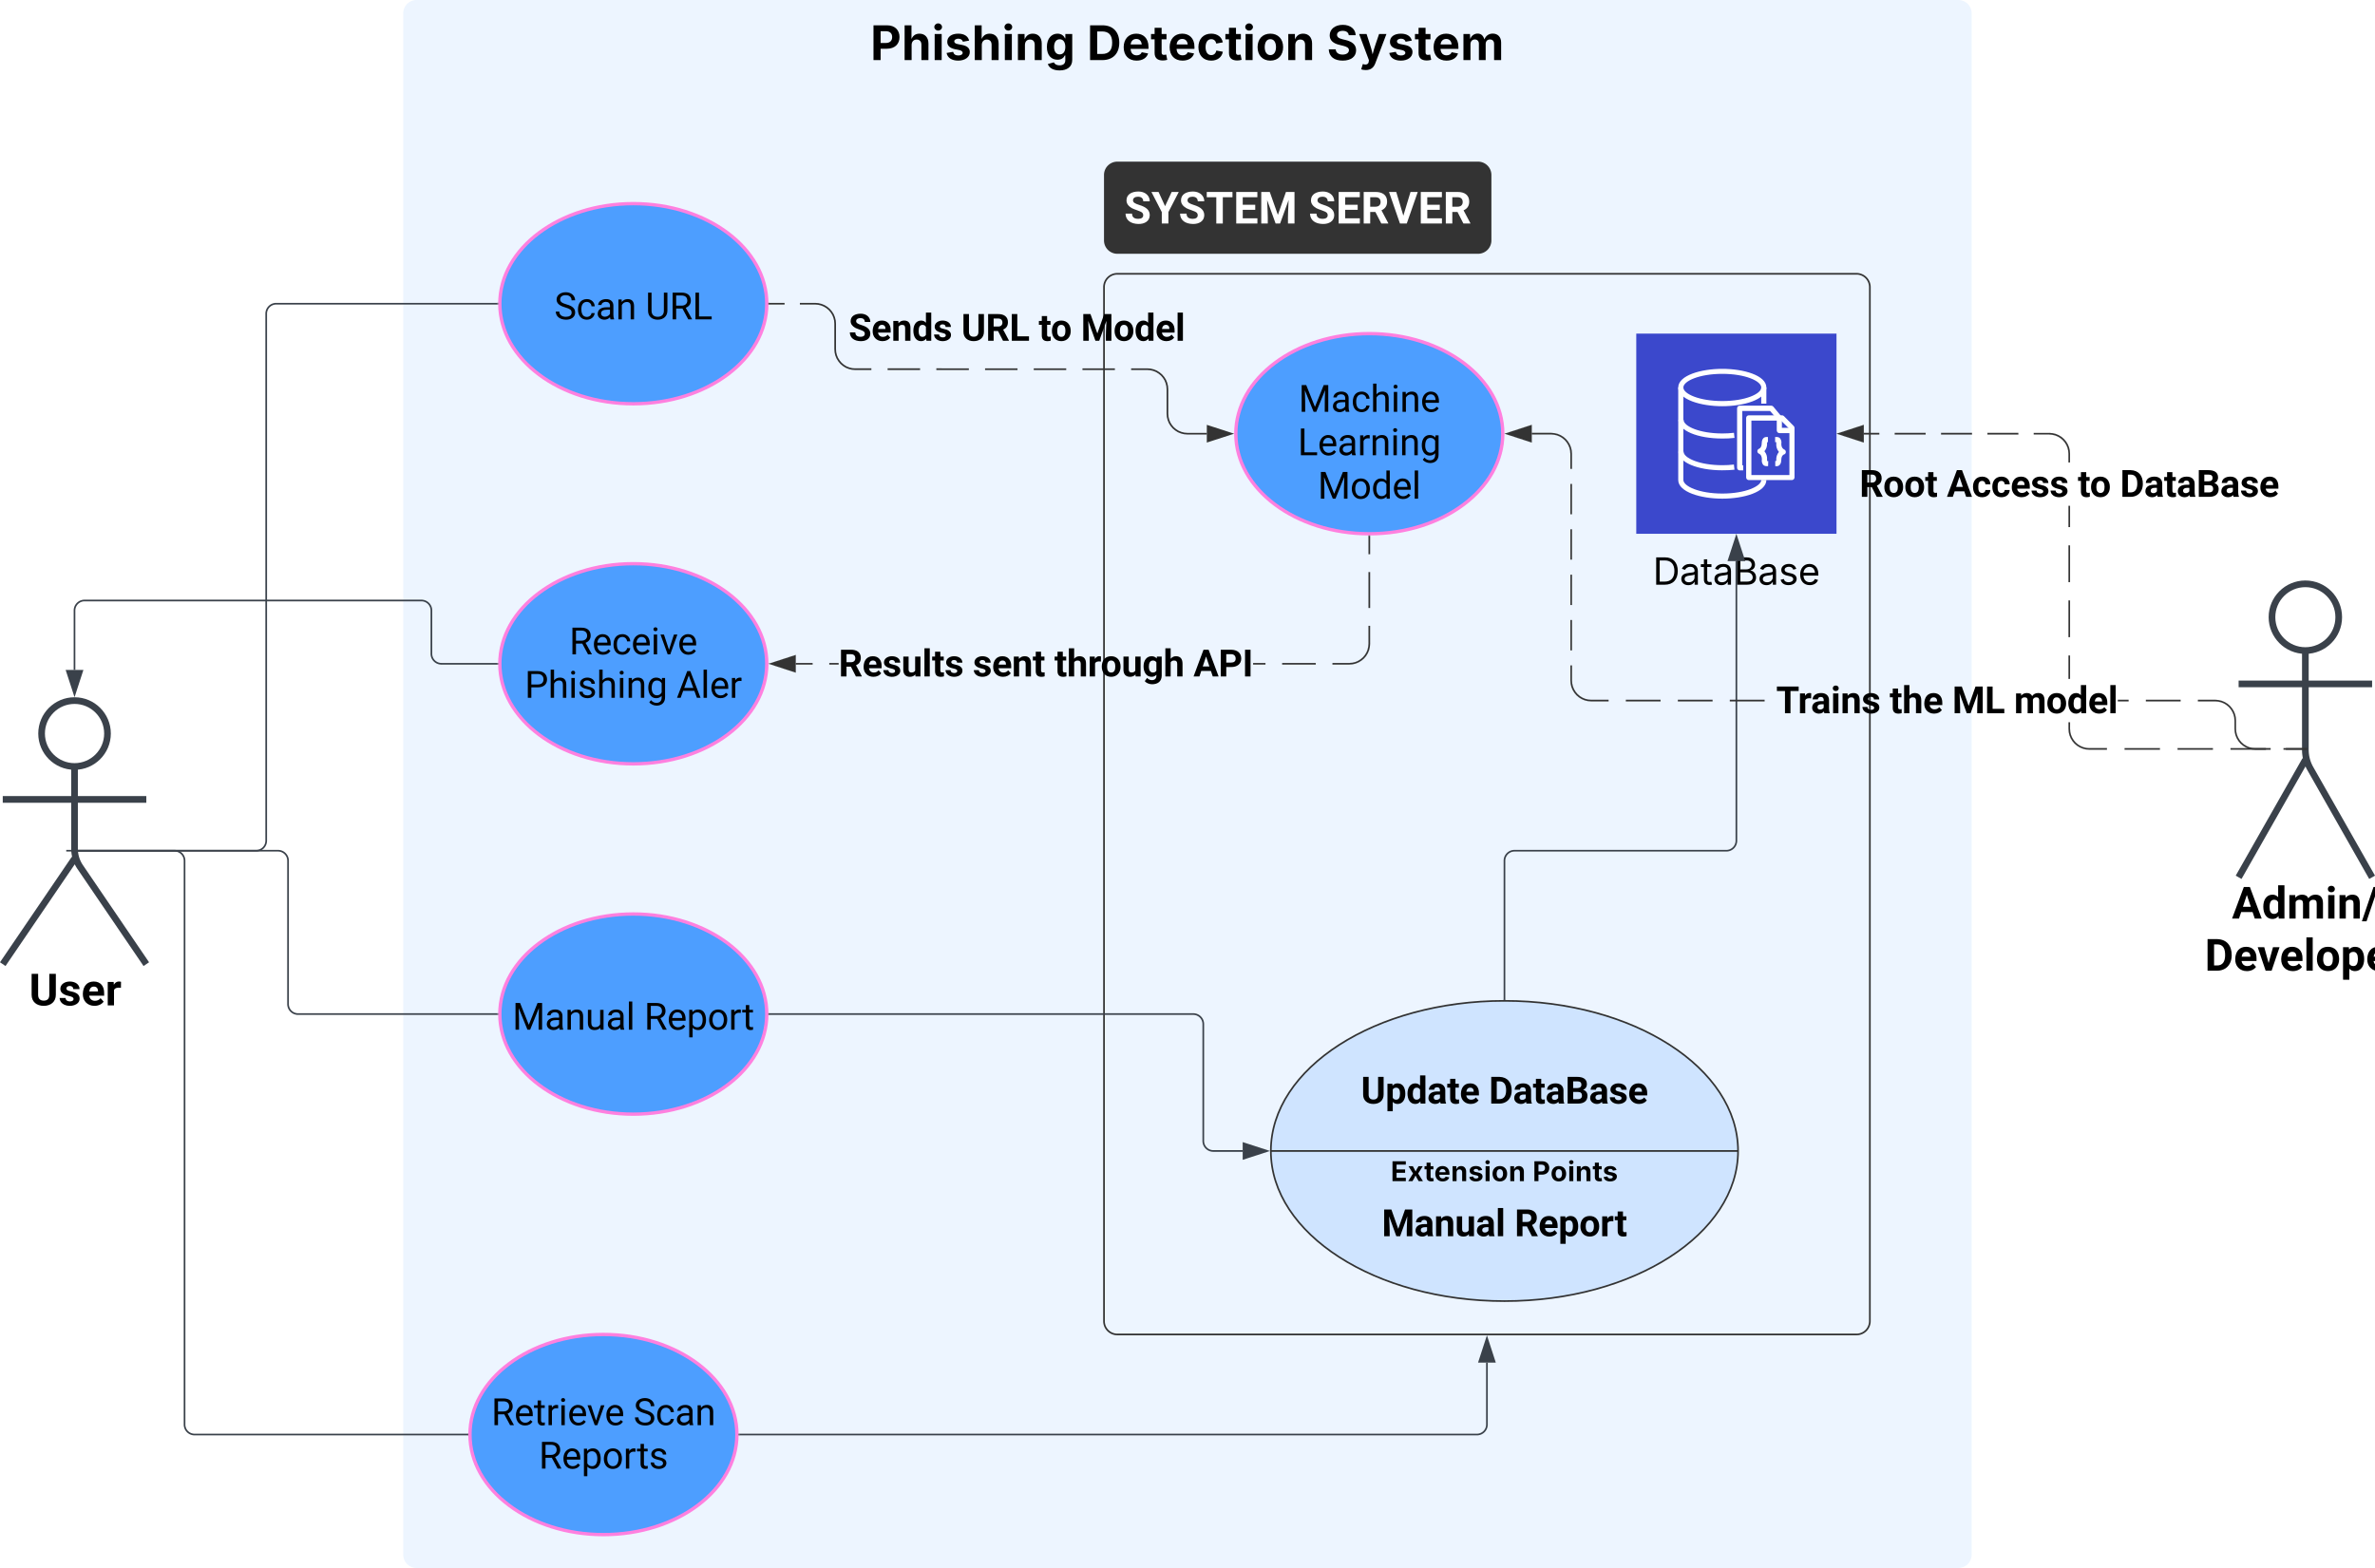 <svg xmlns="http://www.w3.org/2000/svg" xmlns:xlink="http://www.w3.org/1999/xlink" xmlns:lucid="lucid" width="1423.39" height="940"><g transform="translate(-1018.347 60)" lucid:page-tab-id="0_0"><path d="M-3000-1000h5500v2000h-5500z" fill="#fff"/><path d="M2420 310c0 11.05-8.95 20-20 20s-20-8.95-20-20 8.95-20 20-20 20 8.95 20 20z" stroke="#3a414a" stroke-width="4" fill="#fff"/><path d="M2400 330v59.56a22.7 22.7 0 0 0 2.97 11.2l37.03 65.17m-40-70.37l-40 70.37m0-115.93h80" stroke="#3a414a" stroke-width="4" fill="none"/><path d="M2360 296a6 6 0 0 1 6-6h68a6 6 0 0 1 6 6v185.93a6 6 0 0 1-6 6h-68a6 6 0 0 1-6-6z" fill="none"/><use xlink:href="#a" transform="matrix(1,0,0,1,2280,465.93) translate(75.99 24.74)"/><use xlink:href="#b" transform="matrix(1,0,0,1,2280,465.93) translate(59.701 55.99)"/><path d="M1260-52a8 8 0 0 1 8-8h924a8 8 0 0 1 8 8v924a8 8 0 0 1-8 8h-924a8 8 0 0 1-8-8z" stroke="#000" stroke-opacity="0" fill="#edf5ff"/><use xlink:href="#c" transform="matrix(1,0,0,1,1268,-52) translate(271.963 28.029)"/><use xlink:href="#d" transform="matrix(1,0,0,1,1268,-52) translate(401.767 28.029)"/><use xlink:href="#e" transform="matrix(1,0,0,1,1268,-52) translate(545.515 28.029)"/><path d="M1680 112.14a8 8 0 0 1 8-8h443a8 8 0 0 1 8 8V732a8 8 0 0 1-8 8h-443a8 8 0 0 1-8-8z" stroke="#333" fill-opacity="0"/><path d="M1680 44.9a8 8 0 0 1 8-8h216.18a8 8 0 0 1 8 8v39.24a8 8 0 0 1-8 8H1688a8 8 0 0 1-8-8z" fill="#333"/><use xlink:href="#f" transform="matrix(1,0,0,1,1692,48.89) translate(0 25.115)"/><use xlink:href="#g" transform="matrix(1,0,0,1,1692,48.89) translate(110.56 25.115)"/><path d="M1477.9 122.07c0 33.14-35.82 60-80 60-44.2 0-80-26.86-80-60s35.8-60 80-60c44.18 0 80 26.86 80 60z" stroke="#ff80df" stroke-width="2" fill="#4d9eff"/><use xlink:href="#h" transform="matrix(1,0,0,1,1317.894,62.07) translate(32.647 69.366)"/><use xlink:href="#i" transform="matrix(1,0,0,1,1317.894,62.07) translate(87.313 69.366)"/><path d="M1479.4 122.07h9.16m9.17 0h9.16l1.87.15 1.83.44 1.74.72 1.6.98 1.44 1.22 1.22 1.44 1 1.6.7 1.74.45 1.83.14 1.87v15.26l.14 1.88.44 1.84.72 1.74 1 1.6 1.2 1.44 1.44 1.22 1.6 1 1.75.7 1.82.45 1.87.13h9.72m9.73 0h19.46m9.74 0H1599m9.72 0h19.45m9.73 0h19.46m9.73 0h19.44m9.73 0h9.73l1.88.15 1.83.44 1.75.72 1.6 1 1.43 1.2 1.23 1.44 1 1.6.7 1.75.45 1.83.15 1.87V188l.15 1.88.44 1.83.7 1.75 1 1.6 1.22 1.44 1.43 1.2 1.6 1 1.74.7 1.82.45 1.88.15h11.62" stroke="#333" fill="none"/><path d="M1479.4 122.55h-.52v-.97l.53.02z" stroke="#333" stroke-width=".05" fill="#333"/><path d="M1756.38 200l-14.26 4.63v-9.26z" stroke="#333" fill="#333"/><use xlink:href="#j" transform="matrix(1,0,0,1,1526.894,123.681) translate(0.005 20.616)"/><use xlink:href="#k" transform="matrix(1,0,0,1,1526.894,123.681) translate(67.605 20.616)"/><use xlink:href="#l" transform="matrix(1,0,0,1,1526.894,123.681) translate(113.981 20.616)"/><use xlink:href="#m" transform="matrix(1,0,0,1,1526.894,123.681) translate(139.263 20.616)"/><path d="M1460 800c0 33.14-35.82 60-80 60s-80-26.86-80-60 35.82-60 80-60 80 26.86 80 60z" stroke="#ff80df" stroke-width="2" fill="#4d9eff"/><use xlink:href="#n" transform="matrix(1,0,0,1,1300,740) translate(12.845 54.366)"/><use xlink:href="#o" transform="matrix(1,0,0,1,1300,740) translate(98.001 54.366)"/><use xlink:href="#p" transform="matrix(1,0,0,1,1300,740) translate(41.317 80.408)"/><path d="M1082.77 379.75c0 10.9-8.85 19.75-19.75 19.75s-19.75-8.84-19.75-19.75c0-10.9 8.84-19.75 19.75-19.75 10.9 0 19.75 8.84 19.75 19.75z" stroke="#3a414a" stroke-width="4" fill="#fff"/><path d="M1063.02 399.5v49.3a19.48 19.48 0 0 0 3.37 10.96l39.64 58.24m-43.02-63.2L1020 518m0-98.75h86.04" stroke="#3a414a" stroke-width="4" fill="none"/><path d="M1020 366a6 6 0 0 1 6-6h74.04a6 6 0 0 1 6 6v168a6 6 0 0 1-6 6H1026a6 6 0 0 1-6-6z" fill="none"/><use xlink:href="#q" transform="matrix(1,0,0,1,940,518) translate(95.798 24.74)"/><path d="M1999 140h120v120h-120V140z" stroke="#fff" stroke-opacity="0" stroke-width="2" fill="#3b48cc"/><path d="M2063.1 222h-2.1c-.87 0-1.58-.7-1.58-1.6v-35.6c0-.9.7-1.6 1.6-1.6h18.9c.47 0 .86.2 1.18.54l4.8 5.78-2.26 2.06-4.44-5.2h-16.66v32.56h.56z" stroke="#fff" stroke-opacity="0" stroke-width="2" fill="#fff"/><path d="M2092.3 227.8h-25.85c-.87 0-1.6-.7-1.6-1.6v-35.62c0-.9.73-1.6 1.6-1.6h19.95c.43 0 .78.17 1.1.48l5.9 5.97c.3.3.45.66.45 1.1v29.7c-.03.86-.7 1.52-1.54 1.56zm-24.3-3h22.78v-27.66l-5.02-5H2068z" stroke="#fff" stroke-opacity="0" stroke-width="2" fill="#fff"/><path d="M2092.3 199.65h-7.5c-.87 0-1.6-.72-1.6-1.6v-7.52h3.08v5.96h5.97zM2078 219.44h-1c-.82.02-1.52-.3-2.05-.92-.66-.98-.87-2.05-.66-3.22-.1-2.84-1.7-3.3-1.7-3.3-.82-.3-1.24-1.24-.93-2.06.17-.45.48-.76.93-.94.14 0 1.6-.6 1.6-3.4 0-1.68.78-3.55 2.66-3.62h1.05v3.1h-.5c-.02.17-.02.34 0 .52.1 1.87-.4 3.5-1.6 4.92 1.2 1.45 1.7 3.05 1.6 4.92.02.1.02.2 0 .28-.02.25-.02.46 0 .7h.7zM2082.3 219.44v-3.07h.6c.02-.2.02-.33 0-.52-.1-1.86.42-3.48 1.6-4.92-1.18-1.44-1.7-3.06-1.6-4.92v-.27c.03-.24.03-.44 0-.68h-.68v-3.08h1c.82-.02 1.53.3 2.05.93.66.98.87 2.04.66 3.2 0 2.7 1.6 3.2 1.6 3.3.7.22 1.14.86 1.1 1.6 0 .7-.45 1.28-1.13 1.45-.13 0-1.6.6-1.6 3.42 0 1.68-.8 3.55-2.66 3.6zM2050.57 183.52c-12.8 0-26.42-3.94-26.42-11.2s13.58-11.2 26.42-11.2c12.84 0 26.4 3.94 26.4 11.2s-13.62 11.2-26.4 11.2zm0-19.4c-13.74 0-23.35 4.3-23.35 8.18 0 3.85 9.6 8.13 23.35 8.13 13.73 0 23.35-4.28 23.35-8.13 0-3.88-9.62-8.18-23.35-8.18z" stroke="#fff" stroke-opacity="0" stroke-width="2" fill="#fff"/><path d="M2073.9 172.3h3.07v9.68h-3.07v-9.7zM2050.57 238.94c-12.8 0-26.42-3.93-26.42-11.2V172.3h3.07v55.38c0 3.86 9.6 8.2 23.35 8.2 13.73 0 23.35-4.34 23.35-8.2h3.06c0 7.33-13.63 11.26-26.4 11.26z" stroke="#fff" stroke-opacity="0" stroke-width="2" fill="#fff"/><path d="M2050.6 202.9c-15 0-26.34-4.8-26.34-11.2h3.1c0 3.85 9.6 8.16 23.25 8.16 2.46 0 4.5-.12 6.93-.4l.33 3.06c-2.55.28-4.7.4-7.25.38zM2050.63 221.94c-15.05 0-26.37-4.8-26.37-11.2h3.1c0 3.85 9.6 8.15 23.27 8.15 2.4 0 4.46-.12 6.88-.4l.35 3.1c-2.52.26-4.7.35-7.22.34z" stroke="#fff" stroke-opacity="0" stroke-width="2" fill="#fff"/><use xlink:href="#r" transform="matrix(1,0,0,1,1969,269) translate(39.962 21.528)"/><path d="M1477.9 337.93c0 33.14-35.82 60-80 60-44.2 0-80-26.86-80-60s35.8-60 80-60c44.18 0 80 26.86 80 60z" stroke="#ff80df" stroke-width="2" fill="#4d9eff"/><use xlink:href="#s" transform="matrix(1,0,0,1,1317.894,277.93) translate(41.68 54.366)"/><use xlink:href="#t" transform="matrix(1,0,0,1,1317.894,277.93) translate(14.928 80.408)"/><use xlink:href="#u" transform="matrix(1,0,0,1,1317.894,277.93) translate(105.9 80.408)"/><path d="M1919 200c0 33.14-35.82 60-80 60s-80-26.86-80-60 35.82-60 80-60 80 26.86 80 60z" stroke="#ff80df" stroke-width="2" fill="#4d9eff"/><use xlink:href="#v" transform="matrix(1,0,0,1,1759,140) translate(37.611 46.866)"/><use xlink:href="#w" transform="matrix(1,0,0,1,1759,140) translate(37.145 72.908)"/><use xlink:href="#x" transform="matrix(1,0,0,1,1759,140) translate(49.118 98.95)"/><path d="M1477.9 547.93c0 33.14-35.82 60-80 60-44.2 0-80-26.86-80-60s35.8-60 80-60c44.18 0 80 26.86 80 60z" stroke="#ff80df" stroke-width="2" fill="#4d9eff"/><use xlink:href="#y" transform="matrix(1,0,0,1,1317.894,487.93) translate(7.555 69.366)"/><use xlink:href="#z" transform="matrix(1,0,0,1,1317.894,487.93) translate(86.537 69.366)"/><path d="M2397.5 389.44h-10.58v-.95h10.58zm-21.17 0h-21.16v-.95h21.16zm-31.75 0h-21.16v-.95h21.16zm-31.75 0h-21.16v-.95h21.16zm-53.86-12.5l.15 1.83.42 1.76.7 1.67.94 1.54 1.17 1.37 1.38 1.2 1.54.93 1.67.7 1.76.42 1.82.14h10.56v.94h-10.6l-1.93-.15-1.9-.47-1.8-.75-1.68-1.02-1.5-1.27-1.26-1.5-1.02-1.67-.75-1.8-.45-1.9-.15-1.95v-3.96h.94zm0-29.96h-.94v-14h.94zm0-25h-.94v-22h.94zm0-33h-.94v-22h.94zm0-33h-.94v-12.7h.94zm-10.52-56.3l1.9.45 1.8.75 1.68 1.03 1.5 1.28 1.26 1.5 1.02 1.66.75 1.8.45 1.9.15 1.94v5.26h-.94v-5.22l-.15-1.82-.42-1.76-.7-1.67-.94-1.54-1.17-1.38-1.38-1.17-1.54-.95-1.67-.7-1.76-.4-1.82-.16h-9.24v-.94h9.28zm-20.47.8h-18.52v-.95h18.52zm-27.78 0h-18.52v-.95h18.52zm-27.78 0h-18.52v-.95h18.52zm-27.78 0h-9.26v-.95h9.26zM2401 389.44h-3.5v-.95h3.5z" stroke="#333" stroke-width=".05" fill="#333"/><path d="M2134.88 204.63l-14.26-4.63 14.26-4.63z" fill="#333"/><path d="M2135.36 205.3l-16.28-5.3 16.28-5.3zm-13.2-5.3l12.25 3.98v-7.96z" stroke="#333" stroke-width=".05" fill="#333"/><use xlink:href="#A" transform="matrix(1,0,0,1,2132.762,217.242) translate(0.005 20.616)"/><use xlink:href="#B" transform="matrix(1,0,0,1,2132.762,217.242) translate(52.36 20.616)"/><use xlink:href="#l" transform="matrix(1,0,0,1,2132.762,217.242) translate(130.886 20.616)"/><use xlink:href="#C" transform="matrix(1,0,0,1,2132.762,217.242) translate(156.168 20.616)"/><path d="M2060 630c0 49.7-62.68 90-140 90s-140-40.3-140-90 62.68-90 140-90 140 40.3 140 90zm-280 0h280" stroke="#333" fill="#cfe4ff"/><use xlink:href="#D" transform="matrix(1,0,0,1,1822,558) translate(12.03 43.595)"/><use xlink:href="#E" transform="matrix(1,0,0,1,1822,558) translate(88.658 43.595)"/><use xlink:href="#F" transform="matrix(1,0,0,1,1822,654) translate(24.487 27.095)"/><use xlink:href="#G" transform="matrix(1,0,0,1,1822,654) translate(104.087 27.095)"/><use xlink:href="#H" transform="matrix(1,0,0,1,1780,630) translate(71.822 18.09)"/><use xlink:href="#I" transform="matrix(1,0,0,1,1780,630) translate(156.863 18.09)"/><path d="M1479.4 547.93h254.1a6 6 0 0 1 6 6V624a6 6 0 0 0 6 6h17.62" stroke="#3a414a" fill="none"/><path d="M1479.4 548.4h-.52V547.46h.53z" stroke="#3a414a" stroke-width=".05" fill="#3a414a"/><path d="M1777.88 630l-14.26 4.63v-9.26z" stroke="#3a414a" fill="#3a414a"/><path d="M1920 539v-83a6 6 0 0 1 6-6h127a6 6 0 0 0 6-6V276.38" stroke="#3a414a" fill="none"/><path d="M1920.47 539.5h-.94v-.5h.94z" stroke="#3a414a" stroke-width=".05" fill="#3a414a"/><path d="M2059 261.62l4.64 14.26h-9.28z" stroke="#3a414a" fill="#3a414a"/><path d="M1065.56 450h106.33a6 6 0 0 0 6-6V128.07a6 6 0 0 1 6-6h132.5M1065.58 450h-3.52" stroke="#3a414a" fill="none"/><path d="M1316.9 122.06v.5l-.52-.02v-.95h.53z" stroke="#3a414a" stroke-width=".05" fill="#3a414a"/><path d="M1061.55 450h61.4a6 6 0 0 1 6 6v338a6 6 0 0 0 6 6h163.55M1061.57 450h-3.52" stroke="#3a414a" fill="none"/><path d="M1299 800V800.47h-.5v-.96h.5z" stroke="#3a414a" stroke-width=".05" fill="#3a414a"/><path d="M1316.4 337.93h-33.5a6 6 0 0 1-6-6V306a6 6 0 0 0-6-6H1069a6 6 0 0 0-6 6v35.62" stroke="#3a414a" fill="none"/><path d="M1316.9 337.92V338.4h-.52v-.94h.53z" stroke="#3a414a" stroke-width=".05" fill="#3a414a"/><path d="M1063.02 356.38l-4.64-14.26h9.27z" stroke="#3a414a" fill="#3a414a"/><path d="M2397.5 389.44h-9.17v-.95h9.17zm-49.55-29.76l1.9.45 1.8.75 1.68 1.03 1.5 1.28 1.26 1.5 1.02 1.66.75 1.8.45 1.9.15 1.94v4.97l.15 1.82.42 1.76.7 1.67.94 1.54 1.17 1.37 1.38 1.2 1.54.93 1.67.7 1.76.42 1.82.14h9.15v.94h-9.2l-1.92-.15-1.9-.47-1.8-.75-1.68-1.02-1.5-1.27-1.26-1.5-1.02-1.67-.75-1.8-.45-1.9-.15-1.95v-4.96l-.15-1.82-.42-1.76-.7-1.67-.94-1.54-1.17-1.38-1.38-1.17-1.54-.95-1.67-.7-1.76-.4-1.82-.15h-10.37v-.96h10.42zm-22.73.8h-20.77v-.96h20.77zm-249.33 0h-20.8v-.96h20.8zm-31.18 0h-20.78v-.96h20.78zm-31.16 0h-20.78v-.96h20.78zm-53.1-12.5l.16 1.82.42 1.76.7 1.67.94 1.54 1.17 1.38 1.38 1.17 1.54.95 1.67.7 1.76.4 1.82.15h10.37v.96h-10.42l-1.93-.16-1.9-.45-1.8-.75-1.68-1.03-1.5-1.28-1.26-1.5-1.02-1.66-.75-1.8-.45-1.9-.15-1.94v-9.1h.94zm333.6 12.5h-6.44v-.96h6.44zm-333.6-30.6h-.93v-18.15h.94zm0-27.2h-.93v-18.15h.94zm0-27.2h-.93v-18.15h.94zm0-27.2h-.93v-18.15h.94zm-10.5-48.6l1.9.45 1.8.75 1.67 1.03 1.5 1.28 1.26 1.5 1.02 1.66.75 1.8.45 1.9.15 1.94v9.1h-.94V212l-.15-1.82-.42-1.76-.7-1.67-.94-1.54-1.17-1.38-1.38-1.17-1.54-.95-1.67-.7-1.76-.4-1.82-.16h-11.6v-.94h11.64zM2401 389.44h-3.5v-.95h3.5z" stroke="#333" stroke-width=".05" fill="#333"/><path d="M1935.88 204.63l-14.26-4.63 14.26-4.63z" fill="#333"/><path d="M1936.36 205.3l-16.28-5.3 16.28-5.3zm-13.2-5.3l12.25 3.98v-7.96z" stroke="#333" stroke-width=".05" fill="#333"/><g><use xlink:href="#J" transform="matrix(1,0,0,1,2082.836,346.979) translate(0.005 20.616)"/><use xlink:href="#K" transform="matrix(1,0,0,1,2082.836,346.979) translate(68.039 20.616)"/><use xlink:href="#L" transform="matrix(1,0,0,1,2082.836,346.979) translate(105.528 20.616)"/><use xlink:href="#M" transform="matrix(1,0,0,1,2082.836,346.979) translate(142.561 20.616)"/></g><path d="M1839.47 325.95l-.15 1.93-.45 1.9-.75 1.8-1.03 1.68-1.28 1.5-1.5 1.26-1.66 1.03-1.8.75-1.9.45-1.94.15h-10.07v-.94h10.03l1.82-.15 1.76-.4 1.67-.7 1.54-.95 1.38-1.17 1.17-1.38.95-1.54.7-1.67.4-1.77.16-1.82v-10.7h.94zm-32.57 12.45h-20.1v-.94h20.1zm-285.96 0h-5.56v-.94h5.56zm-15.6 0h-10.06v-.94h10.05zm271.4 0h-7.38v-.94h7.38zm62.73-33.95h-.94v-21.47h.94zm0-32.2h-.94V261.5h.94z" stroke="#333" stroke-width=".05" fill="#333"/><path d="M1839 261h.47v.5h-.94v-.5z" fill="#333"/><path stroke="#333" stroke-width=".05" fill="#333"/><path d="M1494.78 342.56l-14.27-4.63 14.28-4.63z" fill="#333"/><path d="M1495.25 343.22l-16.28-5.3 16.28-5.28zm-13.2-5.3l12.25 4v-7.97z" stroke="#333" stroke-width=".05" fill="#333"/><g><use xlink:href="#N" transform="matrix(1,0,0,1,1520.943,324.909) translate(0.005 20.616)"/><use xlink:href="#O" transform="matrix(1,0,0,1,1520.943,324.909) translate(80.419 20.616)"/><use xlink:href="#P" transform="matrix(1,0,0,1,1520.943,324.909) translate(129.345 20.616)"/><use xlink:href="#Q" transform="matrix(1,0,0,1,1520.943,324.909) translate(212.657 20.616)"/></g><path d="M1065.56 450h119.42a6 6 0 0 1 6 6v85.93a6 6 0 0 0 6 6h119.4M1065.58 450h-3.52" stroke="#3a414a" fill="none"/><path d="M1316.9 547.92V548.4h-.52v-.94h.53z" stroke="#3a414a" stroke-width=".05" fill="#3a414a"/><path d="M1461.5 800h442a6 6 0 0 0 6-6v-37.12" stroke="#3a414a" fill="none"/><path d="M1461.5 800.48h-.5v-.95h.5z" stroke="#3a414a" stroke-width=".05" fill="#3a414a"/><path d="M1909.5 742.12l4.63 14.26h-9.27z" stroke="#3a414a" fill="#3a414a"/><defs><path d="M952-300H426L326 0H7l542-1456h278L1372 0h-319zM507-543h364l-183-545" id="R"/><path d="M488 20C204 20 66-234 66-549c0-305 140-551 424-553 105 0 192 39 261 118v-552h290V0H780l-14-115C694-25 601 20 488 20zM355-528c0 176 51 314 207 314 89 0 152-38 189-113v-427c-36-75-98-113-187-113-139 0-209 113-209 339" id="S"/><path d="M741-689c-2-124-40-177-163-178-82 0-141 34-178 102V0H111v-1082h271l9 121c77-94 180-141 311-141 139 0 235 55 287 165 76-110 184-165 325-165 249 0 348 151 348 411V0h-290v-690c-2-123-39-176-163-177-87 0-147 41-180 124l1 743H741v-689" id="T"/><path d="M416 0H126v-1082h290V0zM271-1212c-92 0-162-61-162-150s68-149 162-149c93 0 162 60 162 149s-70 150-162 150" id="U"/><path d="M750-692c-1-124-48-174-173-175-81 0-142 35-183 104V0H105v-1082h272l9 125c77-97 181-145 311-145 244 0 342 151 342 403V0H750v-692" id="V"/><path d="M202 125H-13l536-1581h215" id="W"/><g id="a"><use transform="matrix(0.013,0,0,0.013,0,0)" xlink:href="#R"/><use transform="matrix(0.013,0,0,0.013,17.943,0)" xlink:href="#S"/><use transform="matrix(0.013,0,0,0.013,32.969,0)" xlink:href="#T"/><use transform="matrix(0.013,0,0,0.013,56.055,0)" xlink:href="#U"/><use transform="matrix(0.013,0,0,0.013,63.125,0)" xlink:href="#V"/><use transform="matrix(0.013,0,0,0.013,78.06,0)" xlink:href="#W"/></g><path d="M130 0v-1456h448c435 14 673 299 665 762-5 285-130 500-319 606C822-31 708 0 581 0H130zm809-685c9-311-79-526-361-528H430v972h145c252-2 356-181 364-444" id="X"/><path d="M1031-175C952-60 797 20 609 20 287 20 60-206 72-543c12-330 180-559 505-559 309 0 482 214 477 537v118H365c15 134 115 234 263 234 111 0 198-40 261-121zM770-644c5-139-62-226-194-224-130 1-191 97-208 224h402" id="Y"/><path d="M516-353l201-729h302L654 0H378L13-1082h302" id="Z"/><path d="M416 0H126v-1536h290V0" id="aa"/><path d="M579 20C257 20 58-214 66-551c8-331 182-551 511-551 324 0 514 231 514 572 0 319-198 550-512 550zm-2-888c-169 0-222 141-222 338 0 181 61 317 224 317 170 0 223-137 223-338 0-178-64-317-225-317" id="ab"/><path d="M663-1102c295 0 422 250 422 571 0 300-141 549-420 551-109 0-198-38-265-114v510H111v-1498h268l10 106c70-84 161-126 274-126zm133 550c0-175-53-315-209-315-91 0-153 35-187 104v443c35 71 98 107 189 107 138 0 207-113 207-339" id="ac"/><path d="M719-811c-143-24-279 1-319 103V0H111v-1082h273l8 129c74-124 180-175 331-136" id="ad"/><g id="b"><use transform="matrix(0.013,0,0,0.013,0,0)" xlink:href="#X"/><use transform="matrix(0.013,0,0,0.013,17.331,0)" xlink:href="#Y"/><use transform="matrix(0.013,0,0,0.013,31.576,0)" xlink:href="#Z"/><use transform="matrix(0.013,0,0,0.013,44.883,0)" xlink:href="#Y"/><use transform="matrix(0.013,0,0,0.013,59.297,0)" xlink:href="#aa"/><use transform="matrix(0.013,0,0,0.013,66.367,0)" xlink:href="#ab"/><use transform="matrix(0.013,0,0,0.013,81.445,0)" xlink:href="#ac"/><use transform="matrix(0.013,0,0,0.013,96.458,0)" xlink:href="#Y"/><use transform="matrix(0.013,0,0,0.013,110.872,0)" xlink:href="#ad"/></g><path d="M135 0v-1490h581c339 0 533 210 533 503 0 295-197 500-540 500H440V0H135zm305-733h220c186 0 274-104 274-254s-88-251-275-251H440v505" id="ae"/><path d="M428-647V0H128v-1490h294v586c65-146 175-228 341-228 232 0 385 159 385 421V0H847v-659c0-139-76-222-202-222-128 0-217 86-217 234" id="af"/><path d="M128 0v-1118h300V0H128zm150-1264c-91 0-165-68-165-154 0-85 74-154 165-154 90 0 165 69 165 154 0 86-75 154-165 154" id="ag"/><path d="M572 22C302 22 117-98 78-306l279-48c29 105 101 156 224 156 114 0 185-48 185-115 0-118-228-130-337-155-215-49-322-150-322-317 0-215 187-347 470-347 265 0 424 116 466 298l-266 47c-24-76-87-130-196-130-98 0-174 46-174 113 0 56 38 95 144 117l201 40c216 44 320 143 320 302 0 220-207 367-500 367" id="ah"/><path d="M428-647V0H128v-1118h283l4 231c63-156 176-245 348-245 232 0 384 159 384 421V0H847v-659c0-139-76-222-202-222-128 0-217 86-217 234" id="ai"/><path d="M625 442c-280 0-454-114-503-274l258-72c28 63 97 128 243 128 153 0 246-69 246-216v-206h-23C805-108 717-16 536-16 284-16 81-191 81-561c0-378 208-571 456-571 188 0 280 113 321 202h13v-188h295V-9c0 303-226 451-541 451zm5-686c153 0 240-119 240-319 0-198-86-329-240-329-158 0-241 137-241 329 0 195 85 319 241 319" id="aj"/><g id="c"><use transform="matrix(0.014,0,0,0.014,0,0)" xlink:href="#ae"/><use transform="matrix(0.014,0,0,0.014,18.747,0)" xlink:href="#af"/><use transform="matrix(0.014,0,0,0.014,36.76,0)" xlink:href="#ag"/><use transform="matrix(0.014,0,0,0.014,44.601,0)" xlink:href="#ah"/><use transform="matrix(0.014,0,0,0.014,60.805,0)" xlink:href="#af"/><use transform="matrix(0.014,0,0,0.014,78.818,0)" xlink:href="#ag"/><use transform="matrix(0.014,0,0,0.014,86.659,0)" xlink:href="#ai"/><use transform="matrix(0.014,0,0,0.014,104.671,0)" xlink:href="#aj"/></g><path d="M659 0H135v-1490h529c448 0 721 280 721 744 0 466-273 746-726 746zM440-263h204c287 0 437-148 437-483 0-333-150-481-435-481H440v964" id="ak"/><path d="M633 22C291 22 81-200 81-553c0-345 210-579 537-579 292 0 525 185 525 567v84H378c7 183 109 277 260 277 105 0 184-46 216-132l272 51C1071-99 893 22 633 22zM380-669h474c-15-146-94-237-233-237-143 0-229 99-241 237" id="al"/><path d="M683-1118v229H474v562c0 71 29 104 102 104 23 0 73-7 95-13l43 225C647 9 580 16 520 16 296 16 174-96 174-301v-588H20v-229h154v-266h300v266h209" id="am"/><path d="M628 22C291 22 81-210 81-554c0-346 210-578 547-578 265 0 455 142 497 372l-279 52c-25-116-99-188-215-188-160 0-244 139-244 341 0 200 84 341 244 341 116 0 193-74 217-195l279 51C1085-123 896 22 628 22" id="an"/><path d="M628 22C291 22 81-210 81-554c0-346 210-578 547-578 336 0 547 232 547 578 0 344-211 576-547 576zm0-236c160 0 242-146 242-341 0-197-82-341-242-341S387-753 387-555c0 195 81 341 241 341" id="ao"/><g id="d"><use transform="matrix(0.014,0,0,0.014,0,0)" xlink:href="#ak"/><use transform="matrix(0.014,0,0,0.014,20.895,0)" xlink:href="#al"/><use transform="matrix(0.014,0,0,0.014,38.13,0)" xlink:href="#am"/><use transform="matrix(0.014,0,0,0.014,48.444,0)" xlink:href="#al"/><use transform="matrix(0.014,0,0,0.014,65.679,0)" xlink:href="#an"/><use transform="matrix(0.014,0,0,0.014,82.703,0)" xlink:href="#am"/><use transform="matrix(0.014,0,0,0.014,93.299,0)" xlink:href="#ag"/><use transform="matrix(0.014,0,0,0.014,101.14,0)" xlink:href="#ao"/><use transform="matrix(0.014,0,0,0.014,118.884,0)" xlink:href="#ai"/></g><path d="M681 22C323 22 94-145 85-462h297c10 151 131 226 296 226 163 0 271-77 271-190 0-102-95-149-257-189l-164-41c-252-61-403-188-403-405 0-269 236-449 560-449 330 0 546 183 551 445H941c-11-119-106-188-259-188-156 0-244 72-244 172-3 156 226 185 373 221 250 61 445 186 445 436 0 271-213 446-575 446" id="ap"/><path d="M120 396l69-226c123 42 245 23 254-107l8-60L31-1118h319c87 288 199 559 259 872 72-308 185-583 277-872h315L726 132c-68 181-186 294-410 294-79 0-153-13-196-30" id="aq"/><path d="M128 0v-1118h278l12 217c60-163 185-234 319-234 143 0 236 81 288 251 63-172 205-251 359-251 205 0 357 138 357 381V0h-301v-697c0-126-76-187-177-187-114 0-184 79-184 196V0H789v-705c0-109-72-179-174-179-106 0-187 74-187 208V0H128" id="ar"/><g id="e"><use transform="matrix(0.014,0,0,0.014,0,0)" xlink:href="#ap"/><use transform="matrix(0.014,0,0,0.014,18.945,0)" xlink:href="#aq"/><use transform="matrix(0.014,0,0,0.014,36.364,0)" xlink:href="#ah"/><use transform="matrix(0.014,0,0,0.014,52.569,0)" xlink:href="#am"/><use transform="matrix(0.014,0,0,0.014,62.882,0)" xlink:href="#al"/><use transform="matrix(0.014,0,0,0.014,80.118,0)" xlink:href="#ar"/></g><path fill="#fff" d="M658-217c127 0 227-49 227-165 0-57-21-98-60-130-79-64-370-142-463-196-162-95-248-210-248-361 0-280 246-403 537-407 213-3 383 84 467 216 45 69 68 147 68 234H886c0-139-96-211-240-211-129 0-232 55-232 169 0 47 24 87 72 119s117 62 210 90c171 51 295 115 373 191s117 171 117 284c-2 272-237 411-528 404C331 13 78-135 69-458h301c0 161 96 241 288 241" id="as"/><path fill="#fff" d="M632-800l303-656h328L785-528V0H480v-528L2-1456h329" id="at"/><path fill="#fff" d="M1226-1213H780V0H480v-1213H40v-243h1186v243" id="au"/><path fill="#fff" d="M1006-631H430v390h676V0H130v-1456h974v243H430v347h576v235" id="av"/><path fill="#fff" d="M522-1456L896-400l372-1056h394V0h-301c-7-379 15-728 30-1085L998 0H792L400-1084c15 357 37 705 30 1084H130v-1456h392" id="aw"/><g id="f"><use transform="matrix(0.013,0,0,0.013,0,0)" xlink:href="#as"/><use transform="matrix(0.013,0,0,0.013,16.393,0)" xlink:href="#at"/><use transform="matrix(0.013,0,0,0.013,32.669,0)" xlink:href="#as"/><use transform="matrix(0.013,0,0,0.013,49.062,0)" xlink:href="#au"/><use transform="matrix(0.013,0,0,0.013,65.56,0)" xlink:href="#av"/><use transform="matrix(0.013,0,0,0.013,80.56,0)" xlink:href="#aw"/></g><path fill="#fff" d="M1209-1016c0 219-100 334-260 407l315 595V0H942L669-533H430V0H130v-1456h541c318-3 538 141 538 440zm-300 24c-1-144-85-221-238-221H430v437h242c144 2 238-77 237-216" id="ax"/><path fill="#fff" d="M668-361l330-1095h334L825 0H512L7-1456h333" id="ay"/><g id="g"><use transform="matrix(0.013,0,0,0.013,0,0)" xlink:href="#as"/><use transform="matrix(0.013,0,0,0.013,16.393,0)" xlink:href="#av"/><use transform="matrix(0.013,0,0,0.013,31.393,0)" xlink:href="#ax"/><use transform="matrix(0.013,0,0,0.013,48.164,0)" xlink:href="#ay"/><use transform="matrix(0.013,0,0,0.013,65.599,0)" xlink:href="#av"/><use transform="matrix(0.013,0,0,0.013,80.599,0)" xlink:href="#ax"/></g><path d="M631-137c179 0 314-70 314-231 0-71-25-127-75-166s-141-77-272-115c-165-47-285-106-360-175s-112-154-112-255c0-245 231-397 495-397 206 0 369 89 449 218 43 68 65 142 65 223H942c0-184-129-283-321-283-172 0-299 76-301 236 0 59 26 109 76 150s135 78 256 113c205 59 345 116 436 256 35 53 50 119 50 193-2 256-231 398-507 390C333 12 90-129 80-422h193c0 187 160 285 358 285" id="az"/><path d="M277-555c0 244 77 420 297 424 127 2 249-93 255-210h175C980-127 805 20 574 20 258 20 81-222 92-562c11-319 164-533 481-540 237-5 426 165 431 392H829c-7-133-115-242-256-240-209 4-296 166-296 395" id="aA"/><path d="M561-1102c238-4 403 126 403 351v498c0 99 13 178 38 237V0H808c-11-21-19-59-26-114C696-25 593 20 474 20c-199 0-368-130-365-320 4-251 214-359 490-356h180v-85c-1-135-86-212-229-212-115 0-232 67-233 171H131c20-205 206-316 430-320zM294-326c0 117 90 185 207 185 122 0 239-75 278-162v-222H634c-227 0-340 66-340 199" id="aB"/><path d="M589-945c-131 0-219 81-264 174V0H140v-1082h175l6 136c83-104 191-156 324-156 229 0 346 129 346 387V0H806v-716c-2-153-65-229-217-229" id="aC"/><g id="h"><use transform="matrix(0.011,0,0,0.011,0,0)" xlink:href="#az"/><use transform="matrix(0.011,0,0,0.011,13.184,0)" xlink:href="#aA"/><use transform="matrix(0.011,0,0,0.011,24.816,0)" xlink:href="#aB"/><use transform="matrix(0.011,0,0,0.011,36.903,0)" xlink:href="#aC"/></g><path d="M665-137c214 0 337-121 336-332v-987h193v990c-3 300-218 486-529 486-309 0-526-181-525-484v-992h190v986c-1 210 123 333 335 333" id="aD"/><path d="M1161-1018c0 201-122 330-278 388l342 618V0h-206L703-589H361V0H168v-1456h482c310-2 511 139 511 438zm-193 0c0-187-120-280-313-280H361v552h295c179 3 313-101 312-272" id="aE"/><path d="M362-157h690V0H169v-1456h193v1299" id="aF"/><g id="i"><use transform="matrix(0.011,0,0,0.011,0,0)" xlink:href="#aD"/><use transform="matrix(0.011,0,0,0.011,14.41,0)" xlink:href="#aE"/><use transform="matrix(0.011,0,0,0.011,28.092,0)" xlink:href="#aF"/></g><path d="M658-217c127 0 227-49 227-165 0-57-21-98-60-130-79-64-370-142-463-196-162-95-248-210-248-361 0-280 246-403 537-407 213-3 383 84 467 216 45 69 68 147 68 234H886c0-139-96-211-240-211-129 0-232 55-232 169 0 47 24 87 72 119s117 62 210 90c171 51 295 115 373 191s117 171 117 284c-2 272-237 411-528 404C331 13 78-135 69-458h301c0 161 96 241 288 241" id="aG"/><path d="M529-185c94 0 168-33 168-114 0-35-18-63-53-83s-91-39-168-55C219-491 90-600 90-765c0-208 203-337 432-337 246 0 451 124 453 349H686c-2-91-62-143-165-143-86 0-151 41-153 117 0 32 16 57 46 77 63 43 257 69 335 100 151 60 229 153 229 291C978-13 554 93 282-28 162-81 60-190 56-344h274c5 106 86 159 199 159" id="aH"/><g id="j"><use transform="matrix(0.011,0,0,0.011,0,0)" xlink:href="#aG"/><use transform="matrix(0.011,0,0,0.011,13.661,0)" xlink:href="#Y"/><use transform="matrix(0.011,0,0,0.011,25.673,0)" xlink:href="#V"/><use transform="matrix(0.011,0,0,0.011,38.118,0)" xlink:href="#S"/><use transform="matrix(0.011,0,0,0.011,50.64,0)" xlink:href="#aH"/></g><path d="M416-495c-3 181 88 274 258 274 169 0 257-89 257-266v-969h301v959c3 324-227 517-558 517-328 0-557-188-558-506v-970h300v961" id="aI"/><path d="M1209-1016c0 219-100 334-260 407l315 595V0H942L669-533H430V0H130v-1456h541c318-3 538 141 538 440zm-300 24c-1-144-85-221-238-221H430v437h242c144 2 238-77 237-216" id="aJ"/><path d="M430-241h637V0H130v-1456h300v1215" id="aK"/><g id="k"><use transform="matrix(0.011,0,0,0.011,0,0)" xlink:href="#aI"/><use transform="matrix(0.011,0,0,0.011,14.627,0)" xlink:href="#aJ"/><use transform="matrix(0.011,0,0,0.011,28.809,0)" xlink:href="#aK"/></g><path d="M457-330c2 83 25 111 111 112 32 0 60-2 85-7V-6c-57 17-115 26-175 26-203 0-310-102-310-307v-583H10v-212h158v-266h289v266h185v212H457v540" id="aL"/><g id="l"><use transform="matrix(0.011,0,0,0.011,0,0)" xlink:href="#aL"/><use transform="matrix(0.011,0,0,0.011,7.183,0)" xlink:href="#ab"/></g><path d="M522-1456L896-400l372-1056h394V0h-301c-7-379 15-728 30-1085L998 0H792L400-1084c15 357 37 705 30 1084H130v-1456h392" id="aM"/><g id="m"><use transform="matrix(0.011,0,0,0.011,0,0)" xlink:href="#aM"/><use transform="matrix(0.011,0,0,0.011,19.466,0)" xlink:href="#ab"/><use transform="matrix(0.011,0,0,0.011,32.031,0)" xlink:href="#S"/><use transform="matrix(0.011,0,0,0.011,44.553,0)" xlink:href="#Y"/><use transform="matrix(0.011,0,0,0.011,56.565,0)" xlink:href="#aa"/></g><path d="M599-131c141 0 220-65 285-146l113 88C906-50 770 20 589 20 281 21 93-214 93-545c0-223 93-397 233-485 74-48 154-72 240-72 300 2 449 218 445 537v77H278c0 197 129 357 321 357zm227-509c-3-180-88-310-260-310-170 0-264 140-282 310h542" id="aN"/><path d="M456 20C285 20 205-92 206-268v-671H9v-143h197v-262h185v262h202v143H391v671c-9 125 92 149 207 118V0c-49 13-96 20-142 20" id="aO"/><path d="M663-916c-163-27-288 18-338 148V0H140v-1082h180l3 125c61-97 147-145 258-145 36 0 63 5 82 14v172" id="aP"/><path d="M341 0H156v-1082h185V0zm-91-1264c-68 0-108-42-109-105 0-62 41-107 109-107s110 44 110 107-42 105-110 105" id="aQ"/><path d="M497-251l268-831h189L566 0H425L33-1082h189" id="aR"/><g id="n"><use transform="matrix(0.011,0,0,0.011,0,0)" xlink:href="#aE"/><use transform="matrix(0.011,0,0,0.011,13.683,0)" xlink:href="#aN"/><use transform="matrix(0.011,0,0,0.011,25.456,0)" xlink:href="#aO"/><use transform="matrix(0.011,0,0,0.011,32.715,0)" xlink:href="#aP"/><use transform="matrix(0.011,0,0,0.011,40.234,0)" xlink:href="#aQ"/><use transform="matrix(0.011,0,0,0.011,45.627,0)" xlink:href="#aN"/><use transform="matrix(0.011,0,0,0.011,57.259,0)" xlink:href="#aR"/><use transform="matrix(0.011,0,0,0.011,67.882,0)" xlink:href="#aN"/></g><g id="o"><use transform="matrix(0.011,0,0,0.011,0,0)" xlink:href="#az"/><use transform="matrix(0.011,0,0,0.011,13.184,0)" xlink:href="#aA"/><use transform="matrix(0.011,0,0,0.011,24.816,0)" xlink:href="#aB"/><use transform="matrix(0.011,0,0,0.011,36.903,0)" xlink:href="#aC"/></g><path d="M632-1102c291 0 422 251 422 573 0 297-141 548-419 549-131 0-235-42-310-125v521H140v-1498h169l9 120c75-93 180-140 314-140zm-53 971c207 0 290-180 290-419 0-218-92-395-292-395-112 0-196 50-252 149v517c55 99 140 148 254 148" id="aS"/><path d="M584 20C278 26 81-227 91-551c10-320 175-545 491-551 308-5 503 247 494 573-9 322-175 543-492 549zm-2-970c-208 0-305 185-305 421 0 216 106 398 307 398 211 0 307-186 307-420 0-214-109-399-309-399" id="aT"/><path d="M538-131c121 0 232-49 232-156 0-50-20-88-56-117-73-60-334-92-420-143-92-55-162-110-162-238 0-190 192-317 400-317 223 0 414 129 413 338H759c0-108-110-186-227-186-119 0-215 53-215 159 0 45 18 78 53 101 76 52 331 90 416 139 98 57 169 115 169 251C955-92 760 20 538 20c-176 0-314-68-386-174-38-55-57-115-57-179h185c6 129 116 202 258 202" id="aU"/><g id="p"><use transform="matrix(0.011,0,0,0.011,0,0)" xlink:href="#aE"/><use transform="matrix(0.011,0,0,0.011,13.683,0)" xlink:href="#aN"/><use transform="matrix(0.011,0,0,0.011,25.456,0)" xlink:href="#aS"/><use transform="matrix(0.011,0,0,0.011,37.923,0)" xlink:href="#aT"/><use transform="matrix(0.011,0,0,0.011,50.597,0)" xlink:href="#aP"/><use transform="matrix(0.011,0,0,0.011,58.659,0)" xlink:href="#aO"/><use transform="matrix(0.011,0,0,0.011,65.918,0)" xlink:href="#aU"/></g><g id="q"><use transform="matrix(0.013,0,0,0.013,0,0)" xlink:href="#aI"/><use transform="matrix(0.013,0,0,0.013,17.552,0)" xlink:href="#aH"/><use transform="matrix(0.013,0,0,0.013,31.263,0)" xlink:href="#Y"/><use transform="matrix(0.013,0,0,0.013,45.677,0)" xlink:href="#ad"/></g><path d="M645 0H180v-1490h484c435 0 692 280 692 742 0 466-257 748-711 748zM370-168h263c363 0 539-218 539-580 0-358-176-574-521-574H370v1154" id="aV"/><path d="M471 26C259 26 90-98 90-318c0-256 228-303 435-329 202-27 287-16 287-108 0-139-79-219-234-219-161 0-248 86-283 164l-173-57c86-203 278-265 451-265 150 0 419 46 419 395V0H815v-152h-12C765-73 660 26 471 26zm31-159c199 0 310-134 310-271v-155c-30 35-226 55-295 64-131 17-246 59-246 186 0 116 97 176 231 176" id="aW"/><path d="M598-1118v154H368v674c0 100 37 144 132 144 23 0 62-6 92-12L629-6c-37 13-88 20-134 20-193 0-307-107-307-290v-688H20v-154h168v-266h180v266h230" id="aX"/><path d="M180 0v-1490h528c311 0 458 177 458 395 0 191-114 278-244 313v14c139 9 302 137 302 371 0 225-148 397-499 397H180zm190-168h350c232 0 321-102 321-231 0-149-120-277-311-277H370v508zm0-668h328c160 0 286-101 286-255 0-129-87-231-280-231H370v486" id="aY"/><path d="M538 24C308 24 148-78 108-271l171-41c32 123 123 178 257 178 156 0 256-77 256-169 0-77-54-128-164-154l-186-44c-203-48-300-148-300-305 0-192 176-326 414-326 230 0 351 112 402 269l-163 42c-31-80-94-158-238-158-133 0-233 69-233 162 0 83 57 129 188 160l169 40c203 48 298 149 298 302 0 196-179 339-441 339" id="aZ"/><path d="M628 24c-324 0-524-230-524-574 0-343 198-582 503-582 237 0 487 146 487 559v75H286c9 234 145 362 343 362 132 0 231-58 273-172l174 48C1024-91 857 24 628 24zM287-650h624c-17-190-120-322-304-322-192 0-309 151-320 322" id="ba"/><g id="r"><use transform="matrix(0.011,0,0,0.011,0,0)" xlink:href="#aV"/><use transform="matrix(0.011,0,0,0.011,16.037,0)" xlink:href="#aW"/><use transform="matrix(0.011,0,0,0.011,28.516,0)" xlink:href="#aX"/><use transform="matrix(0.011,0,0,0.011,35.894,0)" xlink:href="#aW"/><use transform="matrix(0.011,0,0,0.011,48.372,0)" xlink:href="#aY"/><use transform="matrix(0.011,0,0,0.011,62.912,0)" xlink:href="#aW"/><use transform="matrix(0.011,0,0,0.011,75.391,0)" xlink:href="#aZ"/><use transform="matrix(0.011,0,0,0.011,87.12,0)" xlink:href="#ba"/></g><g id="s"><use transform="matrix(0.011,0,0,0.011,0,0)" xlink:href="#aE"/><use transform="matrix(0.011,0,0,0.011,13.683,0)" xlink:href="#aN"/><use transform="matrix(0.011,0,0,0.011,25.456,0)" xlink:href="#aA"/><use transform="matrix(0.011,0,0,0.011,37.088,0)" xlink:href="#aN"/><use transform="matrix(0.011,0,0,0.011,48.861,0)" xlink:href="#aQ"/><use transform="matrix(0.011,0,0,0.011,54.253,0)" xlink:href="#aR"/><use transform="matrix(0.011,0,0,0.011,64.876,0)" xlink:href="#aN"/></g><path d="M1216-1011c-1 297-202 441-512 441H361V0H169v-1456h537c297-6 510 164 510 445zm-192 2c1-178-126-288-307-289H361v571h345c196 1 318-92 318-282" id="bb"/><path d="M589-945c-131 0-219 81-264 174V0H140v-1536h185v585c82-101 189-151 320-151 229 0 346 129 346 387V0H806v-716c-2-153-65-229-217-229" id="bc"/><path d="M521 20C240 20 96-239 96-550c0-303 147-552 427-552 132 0 235 47 309 140l9-120h169V-26c4 277-183 454-459 452-165-1-334-81-400-187l96-111c79 98 176 147 291 147 180 1 288-109 286-290v-93C750-23 649 20 521 20zm48-965c-209 0-287 178-287 416 0 217 86 392 285 392 117 0 202-53 257-159v-494c-57-103-142-155-255-155" id="bd"/><g id="t"><use transform="matrix(0.011,0,0,0.011,0,0)" xlink:href="#bb"/><use transform="matrix(0.011,0,0,0.011,14.019,0)" xlink:href="#bc"/><use transform="matrix(0.011,0,0,0.011,26.259,0)" xlink:href="#aQ"/><use transform="matrix(0.011,0,0,0.011,31.651,0)" xlink:href="#aU"/><use transform="matrix(0.011,0,0,0.011,43.11,0)" xlink:href="#bc"/><use transform="matrix(0.011,0,0,0.011,55.349,0)" xlink:href="#aQ"/><use transform="matrix(0.011,0,0,0.011,60.742,0)" xlink:href="#aC"/><use transform="matrix(0.011,0,0,0.011,73.003,0)" xlink:href="#bd"/></g><path d="M973-380H363L226 0H28l556-1456h168L1309 0h-197zM421-538h495l-248-681" id="be"/><path d="M341 0H156v-1536h185V0" id="bf"/><g id="u"><use transform="matrix(0.011,0,0,0.011,0,0)" xlink:href="#be"/><use transform="matrix(0.011,0,0,0.011,14.497,0)" xlink:href="#bf"/><use transform="matrix(0.011,0,0,0.011,19.889,0)" xlink:href="#aN"/><use transform="matrix(0.011,0,0,0.011,31.662,0)" xlink:href="#aP"/></g><path d="M417-1456L893-268l476-1188h249V0h-192c-4-403 4-794 18-1179L966 0H819L342-1176c15 384 23 773 19 1176H169v-1456h248" id="bg"/><g id="v"><use transform="matrix(0.011,0,0,0.011,0,0)" xlink:href="#bg"/><use transform="matrix(0.011,0,0,0.011,19.401,0)" xlink:href="#aB"/><use transform="matrix(0.011,0,0,0.011,31.489,0)" xlink:href="#aA"/><use transform="matrix(0.011,0,0,0.011,43.121,0)" xlink:href="#bc"/><use transform="matrix(0.011,0,0,0.011,55.36,0)" xlink:href="#aQ"/><use transform="matrix(0.011,0,0,0.011,60.753,0)" xlink:href="#aC"/><use transform="matrix(0.011,0,0,0.011,73.014,0)" xlink:href="#aN"/></g><g id="w"><use transform="matrix(0.011,0,0,0.011,0,0)" xlink:href="#aF"/><use transform="matrix(0.011,0,0,0.011,11.957,0)" xlink:href="#aN"/><use transform="matrix(0.011,0,0,0.011,23.73,0)" xlink:href="#aB"/><use transform="matrix(0.011,0,0,0.011,35.818,0)" xlink:href="#aP"/><use transform="matrix(0.011,0,0,0.011,43.338,0)" xlink:href="#aC"/><use transform="matrix(0.011,0,0,0.011,55.599,0)" xlink:href="#aQ"/><use transform="matrix(0.011,0,0,0.011,60.992,0)" xlink:href="#aC"/><use transform="matrix(0.011,0,0,0.011,73.253,0)" xlink:href="#bd"/></g><path d="M520 20C244 20 95-247 95-550c0-298 151-550 427-552 127 0 227 43 301 130v-564h185V0H838l-9-116C755-25 652 20 520 20zm48-965c-210 0-288 177-288 416 0 218 87 392 286 392 117 0 203-53 257-158v-497c-55-102-140-153-255-153" id="bh"/><g id="x"><use transform="matrix(0.011,0,0,0.011,0,0)" xlink:href="#bg"/><use transform="matrix(0.011,0,0,0.011,19.401,0)" xlink:href="#aT"/><use transform="matrix(0.011,0,0,0.011,32.075,0)" xlink:href="#bh"/><use transform="matrix(0.011,0,0,0.011,44.607,0)" xlink:href="#aN"/><use transform="matrix(0.011,0,0,0.011,56.38,0)" xlink:href="#bf"/></g><path d="M491 20c-241-1-355-148-355-398v-704h185v699c0 164 67 246 200 246 141 0 235-53 282-158v-787h185V0H812l-4-107C736-22 630 20 491 20" id="bi"/><g id="y"><use transform="matrix(0.011,0,0,0.011,0,0)" xlink:href="#bg"/><use transform="matrix(0.011,0,0,0.011,19.401,0)" xlink:href="#aB"/><use transform="matrix(0.011,0,0,0.011,31.489,0)" xlink:href="#aC"/><use transform="matrix(0.011,0,0,0.011,43.75,0)" xlink:href="#bi"/><use transform="matrix(0.011,0,0,0.011,56,0)" xlink:href="#aB"/><use transform="matrix(0.011,0,0,0.011,68.088,0)" xlink:href="#bf"/></g><g id="z"><use transform="matrix(0.011,0,0,0.011,0,0)" xlink:href="#aE"/><use transform="matrix(0.011,0,0,0.011,13.683,0)" xlink:href="#aN"/><use transform="matrix(0.011,0,0,0.011,25.456,0)" xlink:href="#aS"/><use transform="matrix(0.011,0,0,0.011,37.923,0)" xlink:href="#aT"/><use transform="matrix(0.011,0,0,0.011,50.597,0)" xlink:href="#aP"/><use transform="matrix(0.011,0,0,0.011,58.659,0)" xlink:href="#aO"/></g><g id="A"><use transform="matrix(0.011,0,0,0.011,0,0)" xlink:href="#aJ"/><use transform="matrix(0.011,0,0,0.011,14.182,0)" xlink:href="#ab"/><use transform="matrix(0.011,0,0,0.011,26.747,0)" xlink:href="#ab"/><use transform="matrix(0.011,0,0,0.011,39.312,0)" xlink:href="#aL"/></g><path d="M355-556c-2 203 30 338 206 343 102 3 181-63 182-161h271C1001-128 821 17 566 20 242 24 66-212 66-554c0-320 184-548 498-548 262 0 451 167 450 423H743c-1-108-75-193-184-189-162 6-202 123-204 312" id="bj"/><g id="B"><use transform="matrix(0.011,0,0,0.011,0,0)" xlink:href="#R"/><use transform="matrix(0.011,0,0,0.011,14.952,0)" xlink:href="#bj"/><use transform="matrix(0.011,0,0,0.011,26.541,0)" xlink:href="#bj"/><use transform="matrix(0.011,0,0,0.011,38.129,0)" xlink:href="#Y"/><use transform="matrix(0.011,0,0,0.011,50.141,0)" xlink:href="#aH"/><use transform="matrix(0.011,0,0,0.011,61.567,0)" xlink:href="#aH"/></g><path d="M552-1102c254-4 435 134 435 383v469c1 103 15 180 43 233V0H738c-13-26-23-58-29-97C639-19 548 20 436 20 238 20 64-113 68-304c5-258 212-357 496-357h133c11-137-29-227-160-227-90 0-156 45-156 131H92c15-231 213-342 460-345zM357-325c0 76 61 124 142 124 88 0 168-45 198-105v-186H589c-152 2-232 51-232 167" id="bk"/><path d="M1212-428C1211-131 1004 0 696 0H130v-1456h510c318-1 539 108 539 399 0 155-89 264-208 308 141 33 242 151 241 321zM687-241c132 2 225-65 225-190 0-133-69-203-207-203H430v393h257zm192-786c0-145-86-186-239-186H430v367h222c151-3 227-63 227-181" id="bl"/><g id="C"><use transform="matrix(0.011,0,0,0.011,0,0)" xlink:href="#X"/><use transform="matrix(0.011,0,0,0.011,14.442,0)" xlink:href="#bk"/><use transform="matrix(0.011,0,0,0.011,26.356,0)" xlink:href="#aL"/><use transform="matrix(0.011,0,0,0.011,33.865,0)" xlink:href="#bk"/><use transform="matrix(0.011,0,0,0.011,45.779,0)" xlink:href="#bl"/><use transform="matrix(0.011,0,0,0.011,59.961,0)" xlink:href="#bk"/><use transform="matrix(0.011,0,0,0.011,71.875,0)" xlink:href="#aH"/><use transform="matrix(0.011,0,0,0.011,83.301,0)" xlink:href="#Y"/></g><g id="D"><use transform="matrix(0.011,0,0,0.011,0,0)" xlink:href="#aI"/><use transform="matrix(0.011,0,0,0.011,14.627,0)" xlink:href="#ac"/><use transform="matrix(0.011,0,0,0.011,27.138,0)" xlink:href="#S"/><use transform="matrix(0.011,0,0,0.011,39.659,0)" xlink:href="#bk"/><use transform="matrix(0.011,0,0,0.011,51.573,0)" xlink:href="#aL"/><use transform="matrix(0.011,0,0,0.011,59.082,0)" xlink:href="#Y"/></g><g id="E"><use transform="matrix(0.011,0,0,0.011,0,0)" xlink:href="#X"/><use transform="matrix(0.011,0,0,0.011,14.442,0)" xlink:href="#bk"/><use transform="matrix(0.011,0,0,0.011,26.356,0)" xlink:href="#aL"/><use transform="matrix(0.011,0,0,0.011,33.865,0)" xlink:href="#bk"/><use transform="matrix(0.011,0,0,0.011,45.779,0)" xlink:href="#bl"/><use transform="matrix(0.011,0,0,0.011,59.961,0)" xlink:href="#bk"/><use transform="matrix(0.011,0,0,0.011,71.875,0)" xlink:href="#aH"/><use transform="matrix(0.011,0,0,0.011,83.301,0)" xlink:href="#Y"/></g><path d="M463 20c-241-1-359-147-359-393v-709h289v699c0 113 51 169 154 169 98 0 165-34 202-102v-766h290V0H767l-8-110C688-23 589 20 463 20" id="bm"/><g id="F"><use transform="matrix(0.011,0,0,0.011,0,0)" xlink:href="#aM"/><use transform="matrix(0.011,0,0,0.011,19.466,0)" xlink:href="#bk"/><use transform="matrix(0.011,0,0,0.011,31.38,0)" xlink:href="#V"/><use transform="matrix(0.011,0,0,0.011,43.826,0)" xlink:href="#bm"/><use transform="matrix(0.011,0,0,0.011,56.261,0)" xlink:href="#bk"/><use transform="matrix(0.011,0,0,0.011,68.175,0)" xlink:href="#aa"/></g><g id="G"><use transform="matrix(0.011,0,0,0.011,0,0)" xlink:href="#aJ"/><use transform="matrix(0.011,0,0,0.011,14.182,0)" xlink:href="#Y"/><use transform="matrix(0.011,0,0,0.011,26.194,0)" xlink:href="#ac"/><use transform="matrix(0.011,0,0,0.011,38.704,0)" xlink:href="#ab"/><use transform="matrix(0.011,0,0,0.011,51.27,0)" xlink:href="#ad"/><use transform="matrix(0.011,0,0,0.011,59.918,0)" xlink:href="#aL"/></g><path d="M135 0v-1490h997v253H440v360h640v249H440v375h694V0H135" id="bn"/><path d="M42 0l360-574-338-544h324c72 124 151 261 209 394 58-134 140-271 215-394h318L785-570 1146 0H824c-79-136-169-280-234-425C528-278 439-134 360 0H42" id="bo"/><g id="H"><use transform="matrix(0.008,0,0,0.008,0,0)" xlink:href="#bn"/><use transform="matrix(0.008,0,0,0.008,10.168,0)" xlink:href="#bo"/><use transform="matrix(0.008,0,0,0.008,20.116,0)" xlink:href="#am"/><use transform="matrix(0.008,0,0,0.008,26.083,0)" xlink:href="#al"/><use transform="matrix(0.008,0,0,0.008,36.055,0)" xlink:href="#ai"/><use transform="matrix(0.008,0,0,0.008,46.476,0)" xlink:href="#ah"/><use transform="matrix(0.008,0,0,0.008,55.852,0)" xlink:href="#ag"/><use transform="matrix(0.008,0,0,0.008,60.388,0)" xlink:href="#ao"/><use transform="matrix(0.008,0,0,0.008,70.655,0)" xlink:href="#ai"/></g><g id="I"><use transform="matrix(0.008,0,0,0.008,0,0)" xlink:href="#ae"/><use transform="matrix(0.008,0,0,0.008,10.708,0)" xlink:href="#ao"/><use transform="matrix(0.008,0,0,0.008,20.974,0)" xlink:href="#ag"/><use transform="matrix(0.008,0,0,0.008,25.511,0)" xlink:href="#ai"/><use transform="matrix(0.008,0,0,0.008,35.932,0)" xlink:href="#am"/><use transform="matrix(0.008,0,0,0.008,41.94,0)" xlink:href="#ah"/></g><path d="M1226-1213H780V0H480v-1213H40v-243h1186v243" id="bp"/><g id="J"><use transform="matrix(0.011,0,0,0.011,0,0)" xlink:href="#bp"/><use transform="matrix(0.011,0,0,0.011,13.043,0)" xlink:href="#ad"/><use transform="matrix(0.011,0,0,0.011,20.822,0)" xlink:href="#bk"/><use transform="matrix(0.011,0,0,0.011,32.737,0)" xlink:href="#U"/><use transform="matrix(0.011,0,0,0.011,38.628,0)" xlink:href="#V"/><use transform="matrix(0.011,0,0,0.011,51.074,0)" xlink:href="#aH"/></g><path d="M750-685c-1-124-48-182-173-182-85 0-146 33-184 98V0H104v-1536h289v572c77-92 173-138 289-138 235 0 357 136 357 409V0H750v-685" id="bq"/><g id="K"><use transform="matrix(0.011,0,0,0.011,0,0)" xlink:href="#aL"/><use transform="matrix(0.011,0,0,0.011,7.509,0)" xlink:href="#bq"/><use transform="matrix(0.011,0,0,0.011,19.944,0)" xlink:href="#Y"/></g><g id="L"><use transform="matrix(0.011,0,0,0.011,0,0)" xlink:href="#aM"/><use transform="matrix(0.011,0,0,0.011,19.466,0)" xlink:href="#aK"/></g><g id="M"><use transform="matrix(0.011,0,0,0.011,0,0)" xlink:href="#T"/><use transform="matrix(0.011,0,0,0.011,19.238,0)" xlink:href="#ab"/><use transform="matrix(0.011,0,0,0.011,31.803,0)" xlink:href="#S"/><use transform="matrix(0.011,0,0,0.011,44.325,0)" xlink:href="#Y"/><use transform="matrix(0.011,0,0,0.011,56.337,0)" xlink:href="#aa"/></g><g id="N"><use transform="matrix(0.011,0,0,0.011,0,0)" xlink:href="#aJ"/><use transform="matrix(0.011,0,0,0.011,14.182,0)" xlink:href="#Y"/><use transform="matrix(0.011,0,0,0.011,26.194,0)" xlink:href="#aH"/><use transform="matrix(0.011,0,0,0.011,37.619,0)" xlink:href="#bm"/><use transform="matrix(0.011,0,0,0.011,50.054,0)" xlink:href="#aa"/><use transform="matrix(0.011,0,0,0.011,55.946,0)" xlink:href="#aL"/><use transform="matrix(0.011,0,0,0.011,63.455,0)" xlink:href="#aH"/></g><g id="O"><use transform="matrix(0.011,0,0,0.011,0,0)" xlink:href="#aH"/><use transform="matrix(0.011,0,0,0.011,11.426,0)" xlink:href="#Y"/><use transform="matrix(0.011,0,0,0.011,23.438,0)" xlink:href="#V"/><use transform="matrix(0.011,0,0,0.011,35.883,0)" xlink:href="#aL"/></g><path d="M505 20C221 18 69-239 69-549c0-302 153-553 438-553 119 0 211 41 277 122l12-102h262V-36c-8 305-208 458-520 462-160 1-335-76-403-170L263 80c72 81 159 121 262 121 172 1 260-107 243-294C701-18 614 20 505 20zm76-887c-165 0-223 147-223 339 0 172 66 314 221 314 88 0 151-33 189-99v-455c-39-66-101-99-187-99" id="br"/><g id="P"><use transform="matrix(0.011,0,0,0.011,0,0)" xlink:href="#aL"/><use transform="matrix(0.011,0,0,0.011,7.509,0)" xlink:href="#bq"/><use transform="matrix(0.011,0,0,0.011,19.944,0)" xlink:href="#ad"/><use transform="matrix(0.011,0,0,0.011,27.658,0)" xlink:href="#ab"/><use transform="matrix(0.011,0,0,0.011,40.224,0)" xlink:href="#bm"/><use transform="matrix(0.011,0,0,0.011,52.658,0)" xlink:href="#br"/><use transform="matrix(0.011,0,0,0.011,65.343,0)" xlink:href="#bq"/></g><path d="M1245-974c0 302-233 466-552 461H430V0H130v-1456h568c323 5 547 167 547 482zm-303 2c1-143-93-241-237-241H430v457h268c151 1 244-71 244-216" id="bs"/><path d="M449 0H149v-1456h300V0" id="bt"/><g id="Q"><use transform="matrix(0.011,0,0,0.011,0,0)" xlink:href="#R"/><use transform="matrix(0.011,0,0,0.011,14.952,0)" xlink:href="#bs"/><use transform="matrix(0.011,0,0,0.011,29.286,0)" xlink:href="#bt"/></g></defs></g></svg>